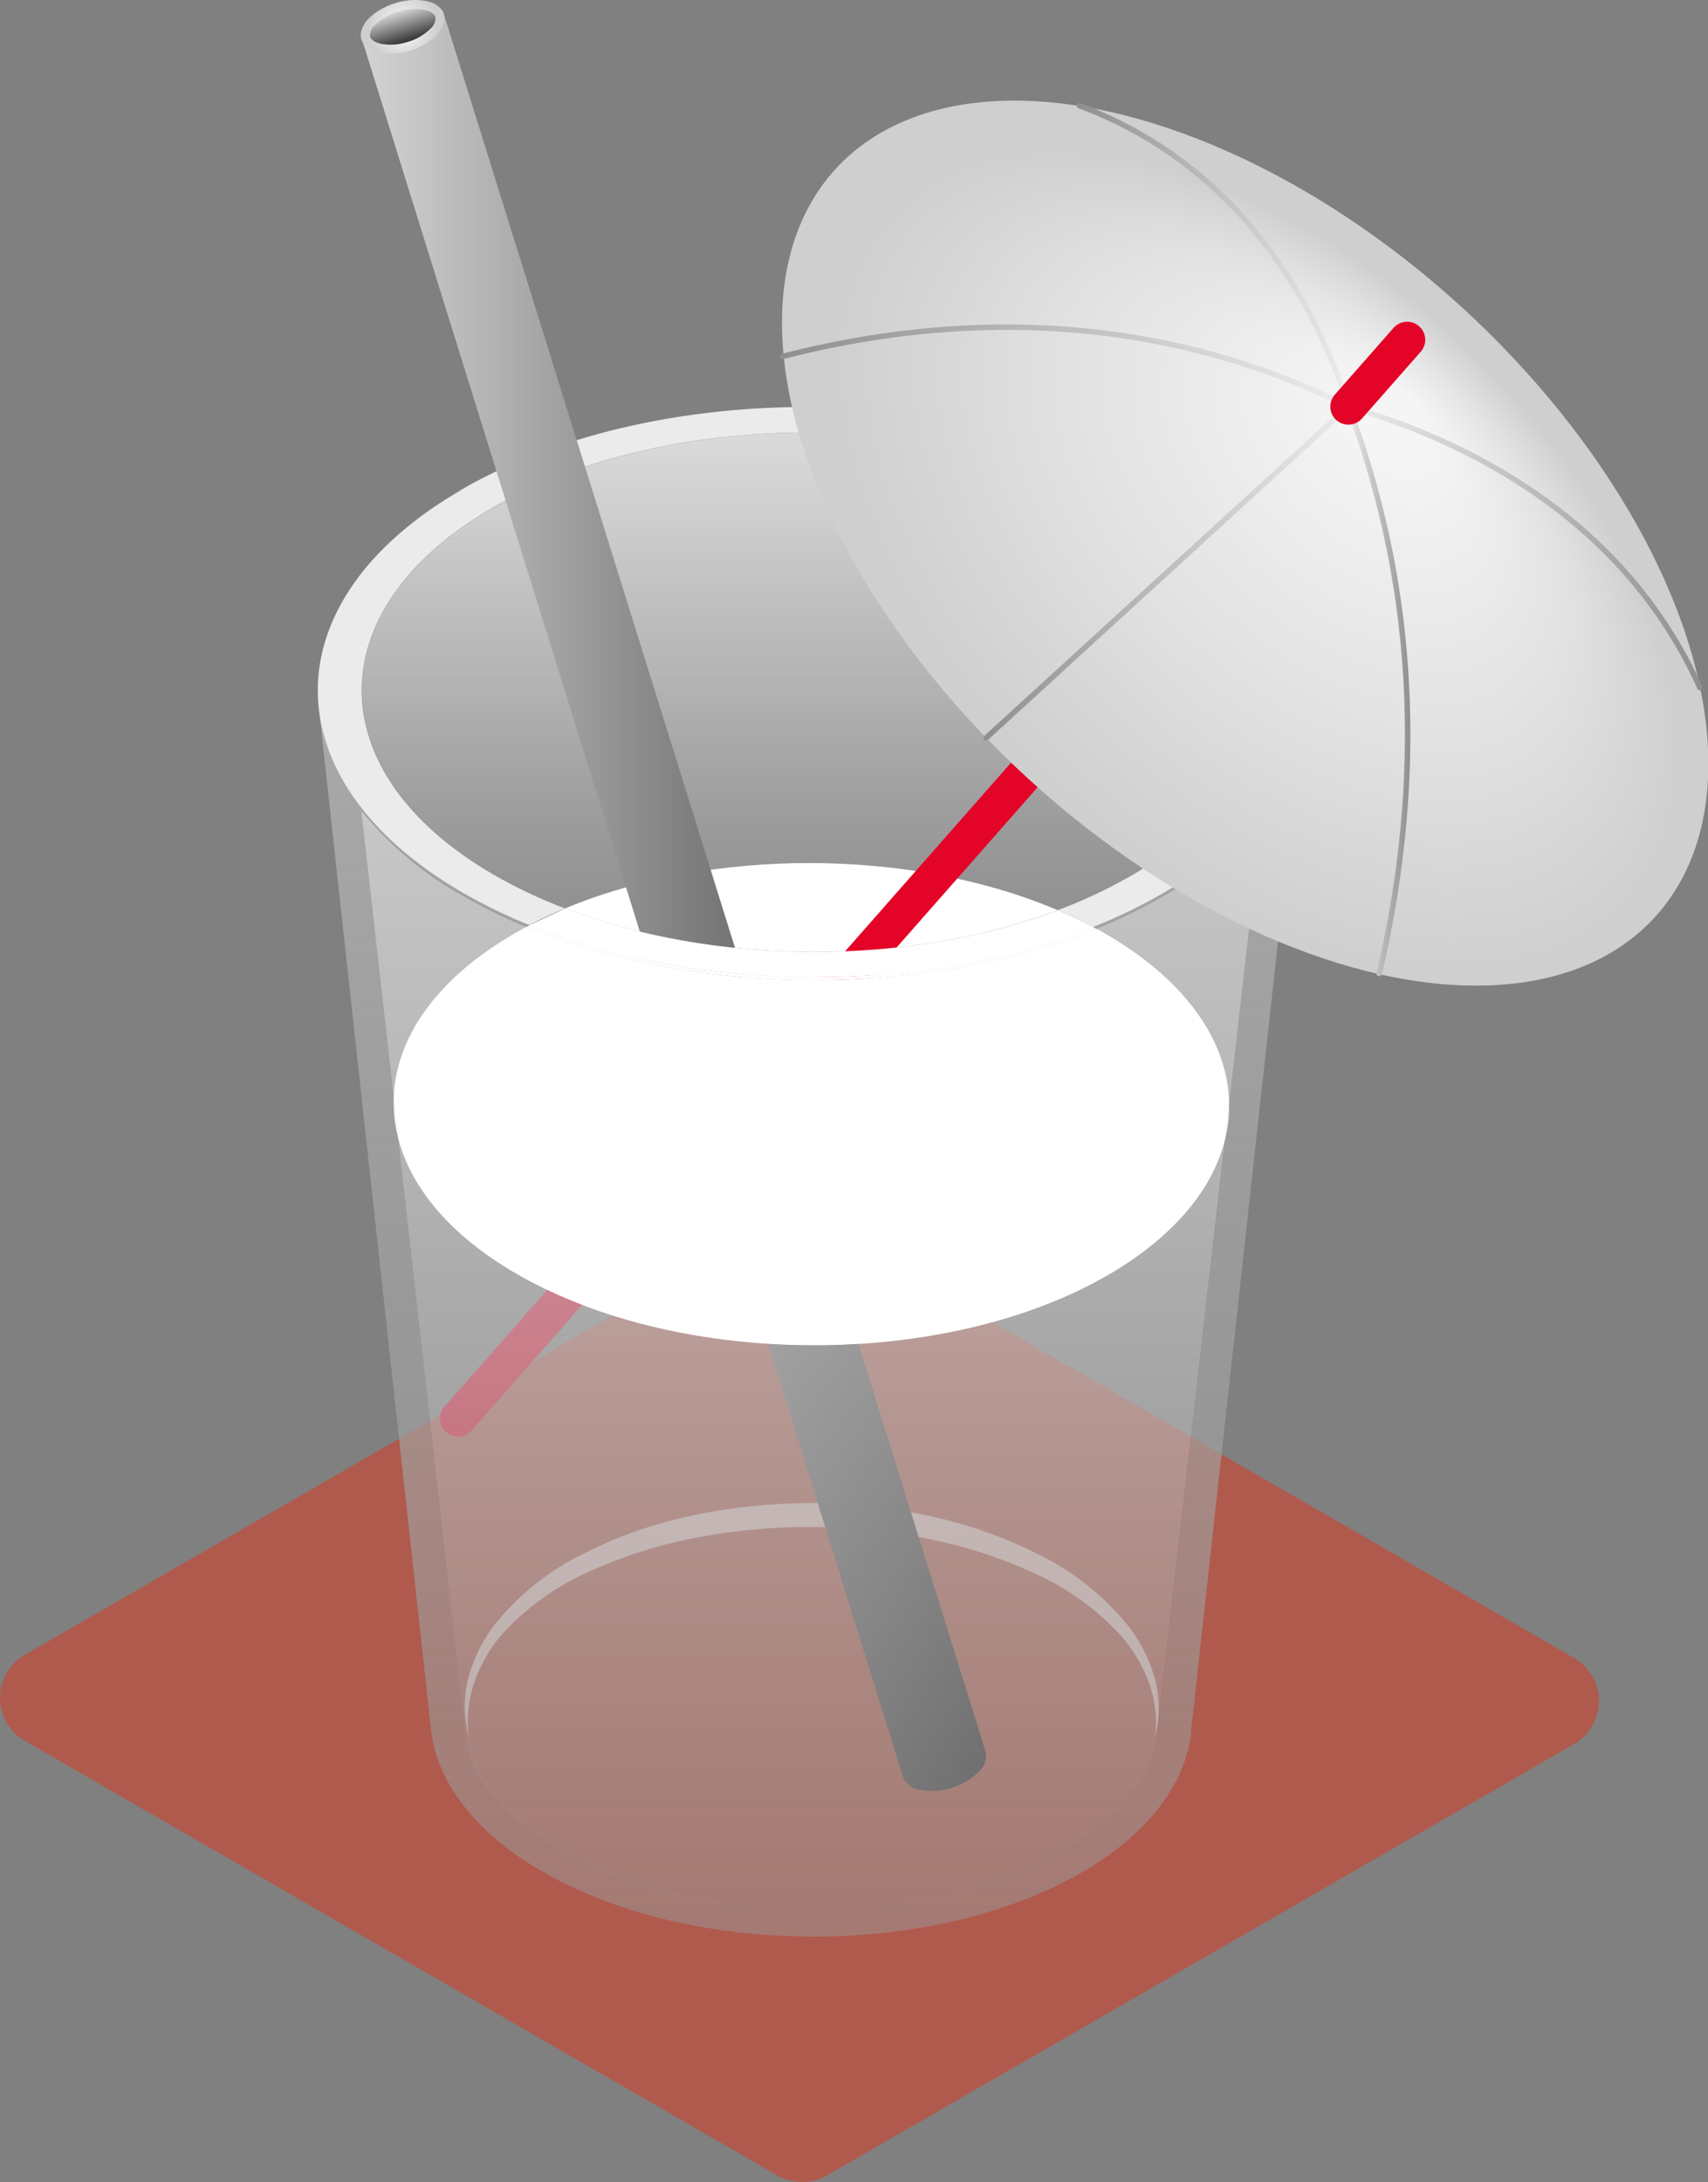<svg xmlns="http://www.w3.org/2000/svg" xmlns:xlink="http://www.w3.org/1999/xlink" viewBox="0 0 244.75 312.6" xmlns:v="https://vecta.io/nano"><rect x="0" y="0" width="244.75" height="312.6" fill="#808080" stroke="none"/><defs><linearGradient id="A" x1="182.65" y1="277.41" x2="182.65" y2="58.32" xlink:href="#o"><stop offset="0" stop-color="#999" stop-opacity=".5"/><stop offset=".25" stop-color="#9f9f9f" stop-opacity=".64"/><stop offset=".75" stop-color="#ababab" stop-opacity=".9"/><stop offset="1" stop-color="#b0b0b0"/></linearGradient><linearGradient id="B" x1="171.51" x2="171.51" xlink:href="#A"/><linearGradient id="C" x1="183.23" x2="183.23" xlink:href="#A"/><linearGradient id="D" x1="174.75" x2="174.75" xlink:href="#A"/><linearGradient id="E" x1="170.35" x2="170.35" xlink:href="#A"/><linearGradient id="F" x1="172.64" x2="172.64" xlink:href="#A"/><linearGradient id="G" x1="173.72" x2="173.72" xlink:href="#A"/><linearGradient id="H" x1="182.03" x2="182.03" xlink:href="#A"/><linearGradient id="I" x1="116.27" x2="116.27" xlink:href="#A"/><linearGradient id="J" x1="178.5" x2="178.5" xlink:href="#A"/><linearGradient id="K" x1="169.15" x2="169.15" xlink:href="#A"/><linearGradient id="L" x1="170.69" y1="248.45" x2="170.7" y2="248.45" xlink:href="#o"><stop offset="0" stop-color="#999" stop-opacity=".5"/><stop offset=".07" stop-color="#9e9e9e" stop-opacity=".54"/><stop offset=".5" stop-color="#bebebe" stop-opacity=".8"/><stop offset=".82" stop-color="#d1d1d1" stop-opacity=".94"/><stop offset=".98" stop-color="#d9d9d9"/></linearGradient><linearGradient id="M" x1="170.7" x2="170.7" xlink:href="#A"/><linearGradient id="N" xlink:href="#L"/><linearGradient id="O" x1="63.6" y1="273.74" x2="63.6" y2="116.09" xlink:href="#o"><stop offset="0" stop-color="#999" stop-opacity=".5"/><stop offset=".24" stop-color="#aaa" stop-opacity=".58"/><stop offset=".75" stop-color="#ccc" stop-opacity=".74"/><stop offset="1" stop-color="#d9d9d9" stop-opacity=".8"/></linearGradient><linearGradient id="P" x1="169" x2="169" xlink:href="#O"/><linearGradient id="Q" x1="165.78" y1="247.93" x2="165.91" y2="247.93" xlink:href="#L"/><linearGradient id="R" x1="165.85" x2="165.85" xlink:href="#O"/><linearGradient id="S" x1="116.27" y1="136.35" x2="116.27" y2="61.96" xlink:href="#L"/><linearGradient id="T" x1="56.75" x2="56.75" xlink:href="#A"/><linearGradient id="U" x1="175.85" x2="175.85" xlink:href="#A"/><linearGradient id="V" x1="116.28" x2="116.28" xlink:href="#O"/><radialGradient id="W" cx="836.88" cy="398.59" fx="867.907" r="43.11" gradientTransform="matrix(1, 0.02, -0.03, 1.68, -647.45, -605.71)" xlink:href="#o"><stop offset=".09" stop-color="#f5f5f5"/><stop offset=".54" stop-color="#e4e4e4"/><stop offset="1" stop-color="#cfcfcf"/></radialGradient><linearGradient id="X" x1="192.83" y1="98.86" x2="202.1" y2="98.86" xlink:href="#o"><stop offset="0" stop-color="#ededed"/><stop offset="1" stop-color="#8f8f8f"/></linearGradient><linearGradient id="Y" x1="111.83" y1="52.56" x2="193.61" y2="52.56" xlink:href="#o"><stop offset="0" stop-color="#8f8f8f"/><stop offset="1" stop-color="#ededed"/></linearGradient><linearGradient id="Z" y1="78.38" x2="243.95" y2="78.38" xlink:href="#X"/><linearGradient id="a" x1="154.29" y1="36.7" y2="36.7" xlink:href="#Y"/><linearGradient id="b" x1="140.93" y1="81.97" y2="81.97" xlink:href="#Y"/><linearGradient id="c" x1="51.71" y1="128.3" x2="141.21" y2="128.3" xlink:href="#o"><stop offset="0" stop-color="#d4d4d4"/><stop offset="1" stop-color="#333"/></linearGradient><linearGradient id="d" x1="116.33" x2="116.33" xlink:href="#O"/><radialGradient id="e" cx="751.09" cy="375.04" fx="751.091" r="5.04" gradientTransform="translate(-695.41 -367.11) rotate(-0.31)" xlink:href="#W"/><linearGradient id="f" x1="58.387" y1="6.005" x2="57.031" y2="1.651" xlink:href="#o"><stop offset="0" stop-color="#333"/><stop offset="1" stop-color="#d4d4d4"/></linearGradient><path id="g" d="M170.7 248.5h0a.28.28 0 0 0 0-.09h0a.38.38 0 0 1 0 .09z"/><path id="h" d="M151.58 130.4a70.23 70.23 0 0 0 10.42-4.86c25.08-14.48 24.95-38-.3-52.6s-66-14.64-91.1-.17-24.95 38 .28 52.6A70.08 70.08 0 0 0 81 130.14c20.92-8.77 49.6-8.68 70.58.26z"/><path id="i" d="M57.1 163.18l-.67-5.9a20.49 20.49 0 0 0 .67 5.91z"/><path id="j" d="M176.13 158.2l-.56 4.94a20.24 20.24 0 0 0 .56-4.94z"/><path id="k" d="M75.9 132.53l-.45.24c24.4 10.08 57.28 10.2 81.66.3l-.45-.25c-24.18 9.65-56.56 9.54-80.76-.3z"/><path id="l" d="M75.44 132.77l-1.63.9c-11.3 6.52-17.1 15-17.4 23.6l.67 5.9c1.86 7.08 7.52 13.9 17 19.36 23.45 13.54 61.35 13.62 84.66.16 9.5-5.5 15.12-12.4 16.83-19.55l.56-4.94c-.08-8.82-6-17.64-17.66-24.4-.45-.26-.9-.5-1.37-.75-24.4 9.93-57.27 9.78-81.67-.3z"/><path id="m" d="M151.58 130.4c-21-8.94-49.66-9-70.6-.26 21.38 8.2 49.25 8.28 70.6.26z"/><path id="n" d="M81 130.14l-5.08 2.4c24.2 9.83 56.58 9.94 80.76.3q-2.44-1.3-5.07-2.42c-21.4 8.02-49.26 7.93-70.6-.26z"/><linearGradient id="o" gradientUnits="userSpaceOnUse"/></defs><path d="M111.38 311.65L3.56 249.4a7.12 7.12 0 0 1 0-12.33l107.06-61.8a7.13 7.13 0 0 1 7.12 0l107.82 62.25a7.12 7.12 0 0 1 0 12.33l-107.06 61.8a7.13 7.13 0 0 1-7.12 0z" fill="#e0341b" opacity=".5"/><path d="M182.37 84.86l.57.9z" fill="url(#A)"/><path d="M171.06 73.54l.9.65-.9-.65z" fill="url(#B)"/><path d="M183 85.8l.54.92a8.13 8.13 0 0 1-.54-.92z" fill="url(#C)"/><path d="M174.32 76l.86.73c-.28-.2-.57-.45-.86-.73z" fill="url(#D)"/><path d="M169.88,72.72l.94.65Z" fill="url(#E)"/><path d="M172.2,74.37l.87.66Z" fill="url(#F)"/><path d="M173.3 75.2l.85.68-.85-.68z" fill="url(#G)"/><path d="M181.73 83.92l.6.9-.6-.9z" fill="url(#H)"/><path d="M183.5 86.7c8 14.13 2.3 30.23-17.07 41.4a74.86 74.86 0 0 1-9.78 4.71l.45.25a75.44 75.44 0 0 0 9.34-4.53 49.06 49.06 0 0 0 14.46-12.11l-4.77 41.78a20.24 20.24 0 0 1-.56 4.94l-9.78 85.74c-.93 6.48-5.7 11.53-14.26 16.48-19.35 11.17-50.8 11.1-70.27-.13-8.6-4.95-13.4-10-14.45-16.44h0a15.31 15.31 0 0 1-.18-1.66h0l-9.52-84a20.49 20.49 0 0 1-.67-5.91l-4.67-41.18a49.78 49.78 0 0 0 14.67 12.27 75.42 75.42 0 0 0 9 4.41l.45-.24a76.15 76.15 0 0 1-9.47-4.6c-27.7-16-27.83-41.84-.3-57.73s72.3-15.82 100 .18c.83.48 1.65 1 2.43 1.47q-1.17-.75-2.43-1.47c-27.7-16-72.48-16.08-100-.2C51 78.9 44.26 90.57 45.75 102l16 145.7c.8 7.44 6.14 14.75 16 20.44 21.38 12.35 55.94 12.4 77.2.14 9.52-5.5 14.76-12.55 15.7-19.75h0a.38.38 0 0 0 0-.1h0v-.22l16.08-145.98a25.21 25.21 0 0 0-3.22-15.51z" fill="url(#I)"/><path d="M181.7 83.9a40.51 40.51 0 0 0-6.42-7 40.51 40.51 0 0 1 6.42 7z" fill="url(#J)"/><path d="M168.64 71.9l1 .67-1-.67z" fill="url(#K)"/><path d="M170.7 248.5h0v-.1a.28.28 0 0 1 0 .09z" fill="url(#L)"/><use xlink:href="#g" fill="url(#M)"/><use xlink:href="#g" fill="url(#N)"/><path d="M73.8 133.67l1.63-.9a75.42 75.42 0 0 1-9-4.41 49.78 49.78 0 0 1-14.67-12.27l4.67 41.18c.28-8.57 6.07-17.08 17.37-23.6z" fill="url(#O)"/><path d="M176.13 158.2l4.77-41.78a49.06 49.06 0 0 1-14.46 12.11 75.44 75.44 0 0 1-9.34 4.53l1.37.75c11.7 6.75 17.58 15.57 17.66 24.4z" fill="url(#P)"/><path d="M165.9 247.36l-.13 1.14.13-1.14z" fill="url(#Q)"/><path d="M165.9 247.36l-.13 1.14.13-1.14z" fill="url(#R)"/><use xlink:href="#h" fill="url(#I)"/><use xlink:href="#h" opacity=".7" fill="url(#S)"/><g fill="#ebebeb"><path d="M174.14 75.9l.18.15zm-1.07-.9l.22.18zm-1.07-.8l.24.18zm-1.18-.83l.24.17zm-1.16-.8l.22.14zm12.68 12.22h0zm-13.8-12.95l.1.06zM183.5 86.7zm-.56-.95h0zm-1.24-1.85h0zm-6.52-7.13l.1.1z"/><path d="M66.1 70.2c-27.52 15.9-27.4 41.74.3 57.73a76.15 76.15 0 0 0 9.47 4.6c1.63-.86 3.33-1.65 5.08-2.4a70.08 70.08 0 0 1-10.11-4.77c-25.23-14.57-25.36-38.12-.28-52.6s65.87-14.4 91.1.17 25.37 38.12.3 52.6a70.23 70.23 0 0 1-10.39 4.86q2.63 1.1 5.07 2.42a74.86 74.86 0 0 0 9.78-4.71c19.36-11.17 25-27.27 17.07-41.4h0c-.17-.3-.35-.62-.54-.92h0l-.57-.9-.6-.9a40.51 40.51 0 0 0-6.42-7l-.1-.1c-.28-.25-.57-.5-.86-.73l-.18-.15-.85-.68-.22-.18-.87-.66-.24-.18c-.3-.22-.6-.43-.9-.65l-.24-.17-.94-.65-.22-.14c-.33-.23-.67-.45-1-.67l-.1-.06c-.78-.5-1.6-1-2.43-1.47-27.8-16.15-72.57-16.23-100.1-.33z"/></g><use xlink:href="#i" fill="url(#T)"/><use xlink:href="#i" fill="#fff" opacity=".6"/><use xlink:href="#j" fill="url(#U)"/><use xlink:href="#j" fill="#fff" opacity=".6"/><use xlink:href="#k" fill="url(#I)"/><use xlink:href="#l" fill="url(#V)"/><use xlink:href="#m" fill="url(#I)"/><use xlink:href="#m" opacity=".7" fill="url(#S)"/><use xlink:href="#m" fill="#fff" opacity=".6"/><use xlink:href="#n" fill="#ebebeb"/><path d="M201.64 48.68l-136 154.55" fill="none" stroke-linecap="round" stroke-linejoin="round" stroke="#e40427" stroke-width="5.18"/><ellipse cx="178.35" cy="77.73" rx="45.88" ry="79.47" transform="matrix(.674 -.739 .739 .674 .78 157.22)" fill="url(#W)"/><g fill="none" stroke-linecap="round" stroke-linejoin="round"><g stroke-width=".78"><path d="M193.22 58.25a130.93 130.93 0 0 1 4.31 13.64c6.84 26.56 4.1 50.55.1 67.58" stroke="url(#X)"/><path d="M112.2 51.05c15-3.86 39.53-7.55 66.3 1.17a108.27 108.27 0 0 1 14.71 6" stroke="url(#Y)"/><path d="M193.22,58.25c11.78,3.42,33.1,11.74,46,32.14a64.32,64.32,0,0,1,4.36,8.11" stroke="url(#Z)"/><path d="M193.22 58.25c-2.67-8.44-9.8-26.5-27.68-37.75a57.88 57.88 0 0 0-10.86-5.35" stroke="url(#a)"/><path d="M193.22 58.25l-51.9 47.45" stroke="url(#b)"/></g><path d="M201.64 48.68l-8.42 9.57" stroke="#e40427" stroke-width="5.18"/></g><path d="M67.16 248.77a16.81 16.81 0 0 1-.08-8.25 21.9 21.9 0 0 1 3.65-7.58 37.15 37.15 0 0 1 13.09-10.45c10-5.1 21.33-7.08 32.46-7.17 11.12.14 22.4 2.2 32.42 7.32a37.73 37.73 0 0 1 13.09 10.44 22.18 22.18 0 0 1 3.73 7.54 16.7 16.7 0 0 1 0 8.25 16.79 16.79 0 0 0 0-4.07 18.62 18.62 0 0 0-.35-2c-.18-.65-.35-1.3-.6-1.92a21.47 21.47 0 0 0-4.12-6.75 38.3 38.3 0 0 0-13-9.09 67.12 67.12 0 0 0-15.27-4.74 86.15 86.15 0 0 0-32-.09A66.76 66.76 0 0 0 85 224.9a37.61 37.61 0 0 0-12.95 9.1 21.1 21.1 0 0 0-4 6.79 17.47 17.47 0 0 0-.89 7.98z" fill="#fff" opacity=".6"/><path d="M63.5 1.68h0A3.4 3.4 0 0 0 61.11.16a9.67 9.67 0 0 0-8.33 2.58 3.25 3.25 0 0 0-1 2.6h0l77.62 249.23a3.1 3.1 0 0 0 2.49 1.86 9.64 9.64 0 0 0 8.33-2.58 3 3 0 0 0 1-2.94h0z" fill="url(#c)"/><path d="M158.74 182.7c-23.3 13.46-61.2 13.38-84.66-.16-9.47-5.46-15.13-12.28-17-19.36l9.52 84a15.31 15.31 0 0 0 .18 1.66h0c1 6.46 5.86 11.5 14.45 16.44 19.47 11.24 50.92 11.3 70.27.13 8.57-4.95 13.33-10 14.26-16.48l.13-1.13 9.65-84.6c-1.68 7.12-7.3 14.02-16.8 19.5zm6.76 66.17c1.54-8.32-3.24-17-14.33-23.4-19.4-11.2-50.74-11.25-70-.12-11.05 6.38-15.73 15.06-14.05 23.4-1.68-8.35 3-17 14.05-23.4 19.28-11.13 50.63-11.07 70 .12 11.1 6.4 15.83 15.07 14.33 23.4zm.28-.37l.13-1.14a14.73 14.73 0 0 1-.13 1.14z" fill="url(#d)"/><ellipse cx="57.71" cy="3.85" rx="6.17" ry="3.56" transform="matrix(.956 -.292 .292 .956 1.39 17.03)" fill="url(#e)"/><path d="M58.42 6a7.82 7.82 0 0 1-3.84.28c-.83-.2-1.4-.57-1.55-1a1.89 1.89 0 0 1 .69-1.68A7.48 7.48 0 0 1 57 1.69a7.82 7.82 0 0 1 3.84-.28c.83.2 1.4.57 1.55 1a1.9 1.9 0 0 1-.69 1.68A7.58 7.58 0 0 1 58.42 6z" fill="url(#f)"/><g fill="#fff"><use xlink:href="#l" opacity=".6"/><use xlink:href="#n" opacity=".6"/><use xlink:href="#k" opacity=".6"/></g></svg>